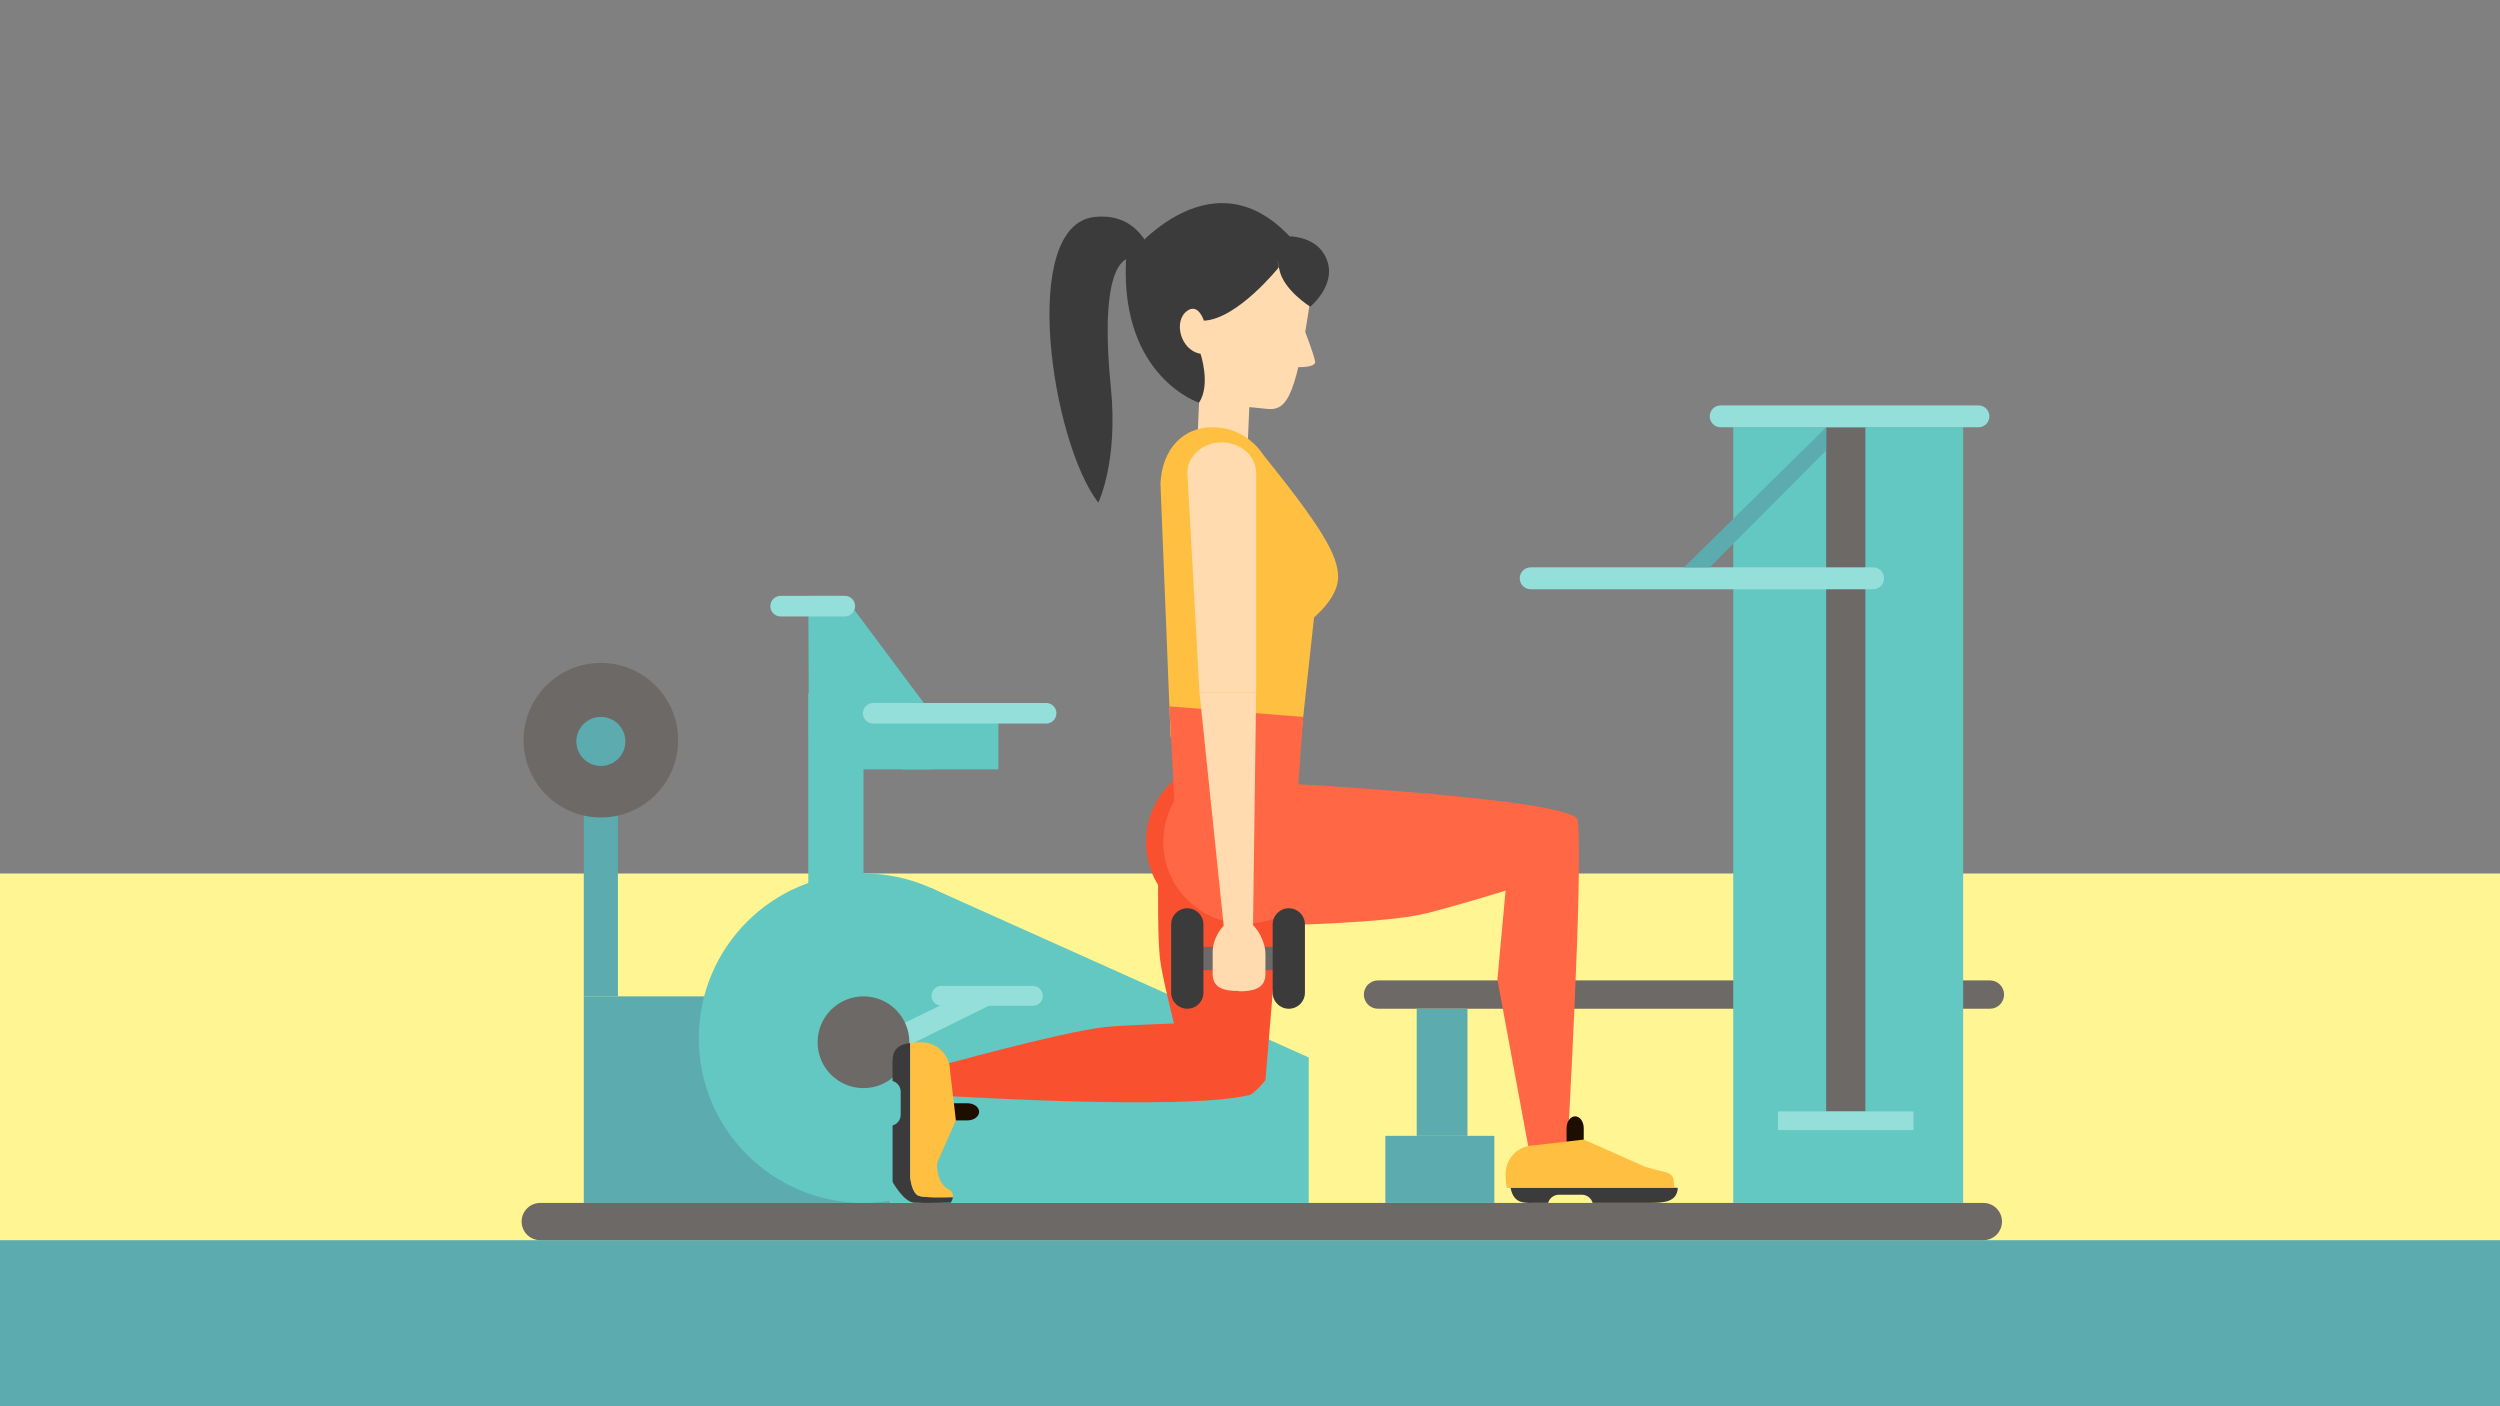 <?xml version="1.0" encoding="UTF-8" standalone="no"?>
<!-- Created with Inkscape (http://www.inkscape.org/) -->

<svg
   xmlns:dc="http://purl.org/dc/elements/1.1/"
   xmlns:cc="http://creativecommons.org/ns#"
   xmlns:rdf="http://www.w3.org/1999/02/22-rdf-syntax-ns#"
   xmlns="http://www.w3.org/2000/svg"
   xmlns:sodipodi="http://sodipodi.sourceforge.net/DTD/sodipodi-0.dtd"
   xmlns:inkscape="http://www.inkscape.org/namespaces/inkscape"
   version="1.1"
   id="svg4485"
   xml:space="preserve"
   width="1488"
   height="837"
   viewBox="0 0 1488 837"
   sodipodi:docname="78564-OFLO4K-834.svg"
   inkscape:version="0.92.1 r15371"><rect x="0" y="0" width="1488" height="837" fill="#808080" stroke="none"/><defs
     id="defs4489"><clipPath
       clipPathUnits="userSpaceOnUse"
       id="clipPath4509"><path
         d="M 0,800 H 800 V 0 H 0 Z"
         id="path4507"
         inkscape:connector-curvature="0" /></clipPath><clipPath
       clipPathUnits="userSpaceOnUse"
       id="clipPath4539"><path
         d="M 0,800 H 800 V 0 H 0 Z"
         id="path4537"
         inkscape:connector-curvature="0" /></clipPath><clipPath
       clipPathUnits="userSpaceOnUse"
       id="clipPath4703"><path
         d="M 0,800 H 800 V 0 H 0 Z"
         id="path4701"
         inkscape:connector-curvature="0" /></clipPath><clipPath
       clipPathUnits="userSpaceOnUse"
       id="clipPath4711"><path
         d="M 284.503,48.605 H 522.924 V 25.534 H 284.503 Z"
         id="path4709"
         inkscape:connector-curvature="0" /></clipPath><clipPath
       clipPathUnits="userSpaceOnUse"
       id="clipPath5297"><rect
         style="fill:#000000;fill-opacity:1;stroke-width:0.75"
         id="rect5299"
         width="1116"
         height="627.75"
         x="3.62"
         y="-627.75"
         transform="scale(1,-1)" /></clipPath></defs><sodipodi:namedview
     pagecolor="#ffffff"
     bordercolor="#666666"
     borderopacity="1"
     objecttolerance="10"
     gridtolerance="10"
     guidetolerance="10"
     inkscape:pageopacity="0"
     inkscape:pageshadow="2"
     inkscape:window-width="1920"
     inkscape:window-height="1058"
     id="namedview4487"
     showgrid="false"
     fit-margin-top="0"
     fit-margin-left="0"
     fit-margin-right="0"
     fit-margin-bottom="0"
     inkscape:zoom="0.62162861"
     inkscape:cx="528.50734"
     inkscape:cy="364.2879"
     inkscape:window-x="1358"
     inkscape:window-y="-8"
     inkscape:window-maximized="1"
     inkscape:current-layer="g4493" /><g
     id="g4493"
     inkscape:groupmode="layer"
     inkscape:label="78564-OFLO4K-834"
     transform="matrix(1.333,0,0,-1.333,-4.826,837)"><g
       id="g5488"><path
         inkscape:connector-curvature="0"
         id="path4497"
         style="fill:#fff592;fill-opacity:1;fill-rule:nonzero;stroke:none;stroke-width:1"
         d="M -4.861678e-6,71.411 H 1125.757 V 237.873 H -4.8616781e-6 Z" /><path
         inkscape:connector-curvature="0"
         id="path4499"
         style="fill:#5babaf;fill-opacity:1;fill-rule:nonzero;stroke:none;stroke-width:1"
         d="M 1.207,1.7748215e-8 H 1125.757 V 74.14 H 1.207 Z" /><path
         inkscape:connector-curvature="0"
         id="path4501"
         style="fill:#5babaf;fill-opacity:1;fill-rule:nonzero;stroke:none"
         d="m 279.531,285.052 h -15.24 V 183.017 h 15.24 z" /><g
         transform="translate(172.531)"
         id="g4503"><g
           clip-path="url(#clipPath4509)"
           id="g4505"><g
             transform="translate(133.88,297.405)"
             id="g4511"><path
               inkscape:connector-curvature="0"
               id="path4513"
               style="fill:#6c6966;fill-opacity:1;fill-rule:nonzero;stroke:none"
               d="M 0,0 C 0,-19.054 -15.446,-34.5 -34.5,-34.5 -53.554,-34.5 -69,-19.054 -69,0 -69,19.054 -53.554,34.5 -34.5,34.5 -15.446,34.5 0,19.054 0,0" /></g><g
             transform="translate(110.333,296.853)"
             id="g4515"><path
               inkscape:connector-curvature="0"
               id="path4517"
               style="fill:#5babaf;fill-opacity:1;fill-rule:nonzero;stroke:none"
               d="m 0,0 c 0,-6.049 -4.904,-10.953 -10.953,-10.953 -6.049,0 -10.953,4.904 -10.953,10.953 0,6.049 4.904,10.953 10.953,10.953 C -4.904,10.953 0,6.049 0,0" /></g><path
             inkscape:connector-curvature="0"
             id="path4519"
             style="fill:#5babaf;fill-opacity:1;fill-rule:nonzero;stroke:none"
             d="M 91.76,183.017 H 228.5 V 90.786 H 91.76 Z" /></g></g><g
         transform="translate(172.531)"
         id="g4533"><g
           clip-path="url(#clipPath4539)"
           id="g4535"><g
             transform="translate(725,82.463)"
             id="g4541"><path
               inkscape:connector-curvature="0"
               id="path4543"
               style="fill:#6c6966;fill-opacity:1;fill-rule:nonzero;stroke:none"
               d="m 0,0 c 0,-4.597 -3.726,-8.322 -8.322,-8.322 h -644.356 c -4.596,0 -8.322,3.725 -8.322,8.322 0,4.596 3.726,8.321 8.322,8.321 H -8.322 C -3.726,8.321 0,4.596 0,0" /></g><g
             transform="translate(725.932,183.814)"
             id="g4545"><path
               inkscape:connector-curvature="0"
               id="path4547"
               style="fill:#6c6966;fill-opacity:1;fill-rule:nonzero;stroke:none"
               d="m 0,0 c 0,-3.494 -2.833,-6.327 -6.327,-6.327 h -273.21 c -3.494,0 -6.327,2.833 -6.327,6.327 0,3.494 2.833,6.327 6.327,6.327 H -6.327 C -2.833,6.327 0,3.494 0,0" /></g><path
             inkscape:connector-curvature="0"
             id="path4549"
             style="fill:#5babaf;fill-opacity:1;fill-rule:nonzero;stroke:none"
             d="m 486.333,120.734 h -22.666 v 56.752 h 22.666 z" /><path
             inkscape:connector-curvature="0"
             id="path4551"
             style="fill:#5babaf;fill-opacity:1;fill-rule:nonzero;stroke:none"
             d="m 498.333,90.785 h -48.666 v 29.949 h 48.666 z" /><path
             inkscape:connector-curvature="0"
             id="path4553"
             style="fill:#63c8c2;fill-opacity:1;fill-rule:nonzero;stroke:none"
             d="m 276.881,284.382 h -43.016 v 22.382 h 43.016 z" /><g
             transform="translate(290.188,164.327)"
             id="g4555"><path
               inkscape:connector-curvature="0"
               id="path4557"
               style="fill:#63c8c2;fill-opacity:1;fill-rule:nonzero;stroke:none"
               d="m 0,0 c 0,-40.618 -32.928,-73.547 -73.547,-73.547 -40.619,0 -73.547,32.929 -73.547,73.547 0,40.619 32.928,73.547 73.547,73.547 C -32.928,73.547 0,40.619 0,0" /></g><path
             inkscape:connector-curvature="0"
             id="path4559"
             style="fill:#63c8c2;fill-opacity:1;fill-rule:nonzero;stroke:none"
             d="M 216.641,318.311 H 192 V 209.066 h 24.641 z" /><g
             transform="translate(246.861,231.398)"
             id="g4561"><path
               inkscape:connector-curvature="0"
               id="path4563"
               style="fill:#63c8c2;fill-opacity:1;fill-rule:nonzero;stroke:none"
               d="m 0,0 168.602,-75.664 v -64.953 l -186.963,0.005 z" /></g><g
             transform="translate(192,361.851)"
             id="g4565"><path
               inkscape:connector-curvature="0"
               id="path4567"
               style="fill:#63c8c2;fill-opacity:1;fill-rule:nonzero;stroke:none"
               d="m 0,0 h 15.872 l 39.335,-52.689 v -24.78 H 0.345 Z" /></g><g
             transform="translate(296.708,183.264)"
             id="g4569"><path
               inkscape:connector-curvature="0"
               id="path4571"
               style="fill:#95dfda;fill-opacity:1;fill-rule:nonzero;stroke:none"
               d="M 0,0 C 0,-2.442 -1.98,-4.423 -4.423,-4.423 H -45.27 c -2.442,0 -4.422,1.981 -4.422,4.423 0,2.442 1.98,4.423 4.422,4.423 H -4.423 C -1.98,4.423 0,2.442 0,0" /></g><g
             transform="translate(218.706,152.219)"
             id="g4573"><path
               inkscape:connector-curvature="0"
               id="path4575"
               style="fill:#95dfda;fill-opacity:1;fill-rule:nonzero;stroke:none"
               d="M 0,0 -4.35,8.986 47.73,34.197 61.752,30.485 Z" /></g><g
             transform="translate(237.125,162.532)"
             id="g4577"><path
               inkscape:connector-curvature="0"
               id="path4579"
               style="fill:#6c6966;fill-opacity:1;fill-rule:nonzero;stroke:none"
               d="m 0,0 c 0,-11.313 -9.171,-20.484 -20.484,-20.484 -11.313,0 -20.485,9.171 -20.485,20.484 0,11.313 9.172,20.484 20.485,20.484 C -9.171,20.484 0,11.313 0,0" /></g><g
             transform="translate(302.798,309.422)"
             id="g4581"><path
               inkscape:connector-curvature="0"
               id="path4583"
               style="fill:#95dfda;fill-opacity:1;fill-rule:nonzero;stroke:none"
               d="M 0,0 C 0,-2.537 -2.057,-4.594 -4.595,-4.594 H -81.81 c -2.537,0 -4.595,2.057 -4.595,4.594 0,2.538 2.058,4.596 4.595,4.596 H -4.595 C -2.057,4.596 0,2.538 0,0" /></g><g
             transform="translate(212.901,357.255)"
             id="g4585"><path
               inkscape:connector-curvature="0"
               id="path4587"
               style="fill:#95dfda;fill-opacity:1;fill-rule:nonzero;stroke:none"
               d="m 0,0 c 0,-2.537 -2.057,-4.594 -4.595,-4.594 h -28.651 c -2.537,0 -4.595,2.057 -4.595,4.594 0,2.538 2.058,4.596 4.595,4.596 H -4.595 C -2.057,4.596 0,2.538 0,0" /></g><path
             inkscape:connector-curvature="0"
             id="path4589"
             style="fill:#63c8c2;fill-opacity:1;fill-rule:nonzero;stroke:none"
             d="M 605,437.124 H 707.667 V 90.786 H 605 Z" /><path
             inkscape:connector-curvature="0"
             id="path4591"
             style="fill:#6c6966;fill-opacity:1;fill-rule:nonzero;stroke:none"
             d="M 664,131.641 H 646.5 V 437.124 H 664 Z" /><g
             transform="translate(672.333,369.69)"
             id="g4593"><path
               inkscape:connector-curvature="0"
               id="path4595"
               style="fill:#95dfda;fill-opacity:1;fill-rule:nonzero;stroke:none"
               d="m 0,0 c 0,-2.696 -2.187,-4.884 -4.884,-4.884 h -152.898 c -2.697,0 -4.884,2.188 -4.884,4.884 0,2.697 2.187,4.884 4.884,4.884 H -4.884 C -2.187,4.884 0,2.697 0,0" /></g><g
             transform="translate(719.384,442.007)"
             id="g4597"><path
               inkscape:connector-curvature="0"
               id="path4599"
               style="fill:#95dfda;fill-opacity:1;fill-rule:nonzero;stroke:none"
               d="m 0,0 c 0,-2.696 -2.187,-4.884 -4.884,-4.884 h -115.115 c -2.697,0 -4.884,2.188 -4.884,4.884 0,2.697 2.187,4.884 4.884,4.884 H -4.884 C -2.187,4.884 0,2.697 0,0" /></g><g
             transform="translate(583,374.574)"
             id="g4601"><path
               inkscape:connector-curvature="0"
               id="path4603"
               style="fill:#5babaf;fill-opacity:1;fill-rule:nonzero;stroke:none"
               d="M 0,0 63.5,62.549 V 52.22 L 11.5,0 Z" /></g><path
             inkscape:connector-curvature="0"
             id="path4605"
             style="fill:#95dfda;fill-opacity:1;fill-rule:nonzero;stroke:none"
             d="M 685.5,123.315 H 625 v 8.325 h 60.5 z" /><g
             transform="translate(580.26,97.485)"
             id="g4607"><path
               inkscape:connector-curvature="0"
               id="path4609"
               style="fill:#3b3b3b;fill-opacity:1;fill-rule:nonzero;stroke:none"
               d="m 0,0 c -0.43,-6.31 -6,-6.67 -12.81,-6.67 h -25.24 c -0.59,2.1 -2.51,3.63 -4.79,3.63 h -10.269 c -2.281,0 -4.201,-1.53 -4.801,-3.63 h -4.46 c -5.83,0 -10.76,-0.92 -12.319,6.67 0,0 6.589,1.779 8.846,1.996 C -49.45,3.571 0,0 0,0" /></g><g
             transform="translate(388.086,426.794)"
             id="g4611"><path
               inkscape:connector-curvature="0"
               id="path4613"
               style="fill:#ffdbaf;fill-opacity:1;fill-rule:nonzero;stroke:none"
               d="m 0,0 -22.49,0.977 1.471,33.885 22.49,-0.976 z" /></g><g
             transform="translate(394.998,425.021)"
             id="g4615"><path
               inkscape:connector-curvature="0"
               id="path4617"
               style="fill:#ffbf41;fill-opacity:1;fill-rule:nonzero;stroke:none"
               d="m 0,0 c -4.588,6.954 -12.328,11.688 -21.287,12.077 -14.838,0.644 -23.821,-10.319 -24.465,-25.158 -0.013,-0.278 4.549,-113.125 4.549,-113.125 l 58.043,-1.41 5.994,54.811 c 3.717,3.261 10.407,10.119 10.726,17.474 C 33.994,-45.337 25.718,-31.929 0,0" /></g><g
             transform="translate(405.433,278.05)"
             id="g4619"><path
               inkscape:connector-curvature="0"
               id="path4621"
               style="fill:#ff6745;fill-opacity:1;fill-rule:nonzero;stroke:none"
               d="m 0,0 -2.199,-63.241 c 0,0 47.011,0.866 64.561,5.257 14.432,3.61 35.55,10.154 35.55,10.154 l -3.643,-39.737 14.325,-77.393 16.761,-0.531 c 0,0 7.458,128.841 4.728,149.193 C 128.826,-6.927 0,0 0,0" /></g><g
             transform="translate(415.849,250.402)"
             id="g4623"><path
               inkscape:connector-curvature="0"
               id="path4625"
               style="fill:#f9512f;fill-opacity:1;fill-rule:nonzero;stroke:none"
               d="m 0,0 c -0.875,-20.174 -17.939,-35.817 -38.113,-34.941 -20.174,0.876 -35.817,17.939 -34.941,38.112 0.876,20.174 17.94,35.817 38.113,34.942 C -14.767,37.237 0.877,20.174 0,0" /></g><g
             transform="translate(530.578,124.189)"
             id="g4627"><path
               inkscape:connector-curvature="0"
               id="path4629"
               style="fill:#1e0e00;fill-opacity:1;fill-rule:nonzero;stroke:none"
               d="M 0,0 C 0,2.91 1.716,5.27 3.833,5.27 5.95,5.27 7.668,2.91 7.668,0 v -6.912 c 0,-2.909 -1.718,-5.269 -3.835,-5.269 -2.117,0 -3.833,2.36 -3.833,5.269 z" /></g><g
             transform="translate(578.585,98.296)"
             id="g4631"><path
               inkscape:connector-curvature="0"
               id="path4633"
               style="fill:#ffbf41;fill-opacity:1;fill-rule:nonzero;stroke:none"
               d="m 0,0 c 0,-0.28 -0.01,-0.551 -0.03,-0.811 h -74.69 c -0.34,1.63 -0.52,3.661 -0.52,6.18 0,6.151 4.33,11.29 10.1,12.551 0.88,0.189 1.8,0.29 2.74,0.29 l 14.39,1.68 0.39,0.04 7.28,0.849 27.5,-12.17 C -2.5,5.369 0,7.1 0,0" /></g><g
             transform="translate(348.991,272.519)"
             id="g4635"><path
               inkscape:connector-curvature="0"
               id="path4637"
               style="fill:#f9512f;fill-opacity:1;fill-rule:nonzero;stroke:none"
               d="m 0,0 c 0,0 -1.826,-54.369 0,-72.368 0.712,-7.02 6.28,-29.231 6.28,-29.231 0,0 -23.091,-0.775 -30.771,-1.603 -19.564,-2.109 -77.639,-18.318 -77.639,-18.318 v -12.036 c 0,0 112.805,-7.323 142.048,0 2.38,0.596 7.22,6.648 7.22,6.648 L 57.563,-0.907 Z" /></g><g
             transform="translate(263.008,135.3)"
             id="g4639"><path
               inkscape:connector-curvature="0"
               id="path4641"
               style="fill:#1e0e00;fill-opacity:1;fill-rule:nonzero;stroke:none"
               d="M 0,0 C 2.91,0 5.269,-1.717 5.269,-3.834 5.269,-5.952 2.91,-7.668 0,-7.668 h -6.912 c -2.91,0 -5.269,1.716 -5.269,3.834 0,2.117 2.359,3.834 5.269,3.834 z" /></g><g
             transform="translate(256.585,93.356)"
             id="g4643"><path
               inkscape:connector-curvature="0"
               id="path4645"
               style="fill:#3b3b3b;fill-opacity:1;fill-rule:nonzero;stroke:none"
               d="m 0,0 c -0.16,-1.36 -0.96,-2.44 -0.96,-2.44 0,0 -11.94,-0.3 -16.47,0 -4.53,0.31 -9.52,9.22 -9.52,9.22 v 25.23 c 2.09,0.6 3.63,2.52 3.63,4.8 v 10.27 c 0,2.28 -1.54,4.2 -3.63,4.79 v 4.47 c 0,6.13 -1.02,11.25 7.87,12.53 V 8.84 c 0,0 0.62,-7.13 3.87,-8.26 C -12.78,-0.26 -4.17,-0.12 0,0" /></g><g
             transform="translate(256.585,93.356)"
             id="g4647"><path
               inkscape:connector-curvature="0"
               id="path4649"
               style="fill:#ffbf41;fill-opacity:1;fill-rule:nonzero;stroke:none"
               d="m 0,0 c -4.17,-0.12 -12.78,-0.26 -15.21,0.58 -3.25,1.13 -3.87,8.26 -3.87,8.26 v 60.03 c 0.23,0.04 0.46,0.07 0.71,0.09 1.23,0.15 2.65,0.22 4.26,0.22 7.1,0 12.85,-5.75 12.85,-12.84 L 1.31,34.28 -4.22,21.78 -6.89,15.74 C -7.49,14.38 -7,6.17 -2.47,3.91 -0.27,2.81 0.15,1.28 0,0" /></g><g
             transform="translate(412.975,307.796)"
             id="g4651"><path
               inkscape:connector-curvature="0"
               id="path4653"
               style="fill:#ff6745;fill-opacity:1;fill-rule:nonzero;stroke:none"
               d="m 0,0 -2.869,-39.658 2.353,-9.88 -1.876,-16.858 -13.558,8.083 -33.485,19.964 -6.763,-23.896 -3.534,66.943 z" /></g><g
             transform="translate(423.603,250.401)"
             id="g4655"><path
               inkscape:connector-curvature="0"
               id="path4657"
               style="fill:#ff6745;fill-opacity:1;fill-rule:nonzero;stroke:none"
               d="m 0,0 c -0.824,-19 -16.01,-33.982 -34.633,-34.916 -1.146,-0.068 -2.307,-0.073 -3.485,-0.022 -20.169,0.875 -35.814,17.934 -34.938,38.11 0.313,7.219 2.706,13.856 6.566,19.369 6.926,9.88 18.593,16.133 31.544,15.569 7.317,-0.316 -1.2,-15.798 4.354,-19.75 l 9.684,7.894 19.81,-15.617 C -0.229,7.251 0.16,3.678 0,0" /></g><g
             transform="translate(390.54,211.783)"
             id="g4659"><path
               inkscape:connector-curvature="0"
               id="path4661"
               style="fill:#ffdbaf;fill-opacity:1;fill-rule:nonzero;stroke:none"
               d="M 0,0 H -12.767 L -23.871,106.966 H 1.435 Z" /></g><g
             transform="translate(391.932,417.538)"
             id="g4663"><path
               inkscape:connector-curvature="0"
               id="path4665"
               style="fill:#ffdbaf;fill-opacity:1;fill-rule:nonzero;stroke:none"
               d="M 0,0 C -0.434,7.165 -7.121,12.861 -15.33,12.861 -23.539,12.861 -30.226,7.165 -30.66,0 h -0.042 l 0.021,-0.375 c -0.004,-0.121 -0.021,-0.239 -0.021,-0.361 0,-0.58 0.055,-1.149 0.135,-1.71 l 5.304,-96.343 H 0.042 V 0 Z" /></g><path
             inkscape:connector-curvature="0"
             id="path4667"
             style="fill:#6c6966;fill-opacity:1;fill-rule:nonzero;stroke:none"
             d="M 409.122,194.712 H 361.23 v 10.425 h 47.892 z" /><g
             transform="translate(413.758,184.69)"
             id="g4669"><path
               inkscape:connector-curvature="0"
               id="path4671"
               style="fill:#3b3b3b;fill-opacity:1;fill-rule:nonzero;stroke:none"
               d="m 0,0 c 0,-3.979 -3.225,-7.204 -7.203,-7.204 -3.98,0 -7.204,3.225 -7.204,7.204 v 30.466 c 0,3.979 3.224,7.204 7.204,7.204 C -3.225,37.67 0,34.445 0,30.466 Z" /></g><g
             transform="translate(368.434,184.69)"
             id="g4673"><path
               inkscape:connector-curvature="0"
               id="path4675"
               style="fill:#3b3b3b;fill-opacity:1;fill-rule:nonzero;stroke:none"
               d="m 0,0 c 0,-3.979 -3.225,-7.204 -7.204,-7.204 -3.979,0 -7.204,3.225 -7.204,7.204 v 30.466 c 0,3.979 3.225,7.204 7.204,7.204 C -3.225,37.67 0,34.445 0,30.466 Z" /></g><g
             transform="translate(416.96,499.715)"
             id="g4677"><path
               inkscape:connector-curvature="0"
               id="path4679"
               style="fill:#ffdbaf;fill-opacity:1;fill-rule:nonzero;stroke:none"
               d="m 0,0 c -6.796,-48.086 -10.702,-55.49 -20.243,-54.368 -18.314,2.153 -40.589,1.218 -43.202,21.131 -3.441,26.226 1.698,60.931 20.121,60.131 C -24.901,26.094 3.701,26.19 0,0" /></g><g
             transform="translate(366.479,448.106)"
             id="g4681"><path
               inkscape:connector-curvature="0"
               id="path4683"
               style="fill:#3b3b3b;fill-opacity:1;fill-rule:nonzero;stroke:none"
               d="m 0,0 c 0,0 -34.896,11.311 -32.645,63.158 l 0.04,0.906 c 0,0 36.595,48.756 73.03,10.213 0,0 10.301,0.031 15.102,-7.461 8.073,-12.6 -5.879,-23.941 -5.879,-23.941 0,0 -12.074,7.48 -13.795,16.629 -1.721,9.148 -0.263,0.919 -0.263,0.919 0,0 -18.428,-23.1 -33.43,-23.809 0,0 -2.417,7.94 -7.409,4.426 C -11.705,36.496 -8.25,23.26 0.649,21.853 0.649,21.853 5.333,8.104 0,0" /></g><g
             transform="translate(347.167,508.351)"
             id="g4685"><path
               inkscape:connector-curvature="0"
               id="path4687"
               style="fill:#3b3b3b;fill-opacity:1;fill-rule:nonzero;stroke:none"
               d="m 0,0 c 0,0 -3.852,25.349 -27.446,22.665 -33.738,-3.837 -19.093,-100.617 1.774,-127.542 0,0 8.961,18.319 5.597,51.527 C -24.361,-11.047 -19.286,16.18 0,0" /></g><g
             transform="translate(412.965,482.142)"
             id="g4689"><path
               inkscape:connector-curvature="0"
               id="path4691"
               style="fill:#ffdbaf;fill-opacity:1;fill-rule:nonzero;stroke:none"
               d="m 0,0 c 0,0 4.766,-12.288 5.328,-15.55 0.667,-3.863 -12.86,-2.333 -12.86,-2.333 z" /></g><g
             transform="translate(396.129,193.05)"
             id="g4693"><path
               inkscape:connector-curvature="0"
               id="path4695"
               style="fill:#ffdbaf;fill-opacity:1;fill-rule:nonzero;stroke:none"
               d="m 0,0 c 0,-6.508 -5.276,-7.781 -11.784,-7.781 v 0.151 c -6.508,0 -11.785,1.122 -11.785,7.63 v 9.82 c 0,6.508 5.277,14.957 11.785,14.957 C -5.276,24.777 0,15.309 0,8.801 Z" /></g></g></g></g></g></svg>